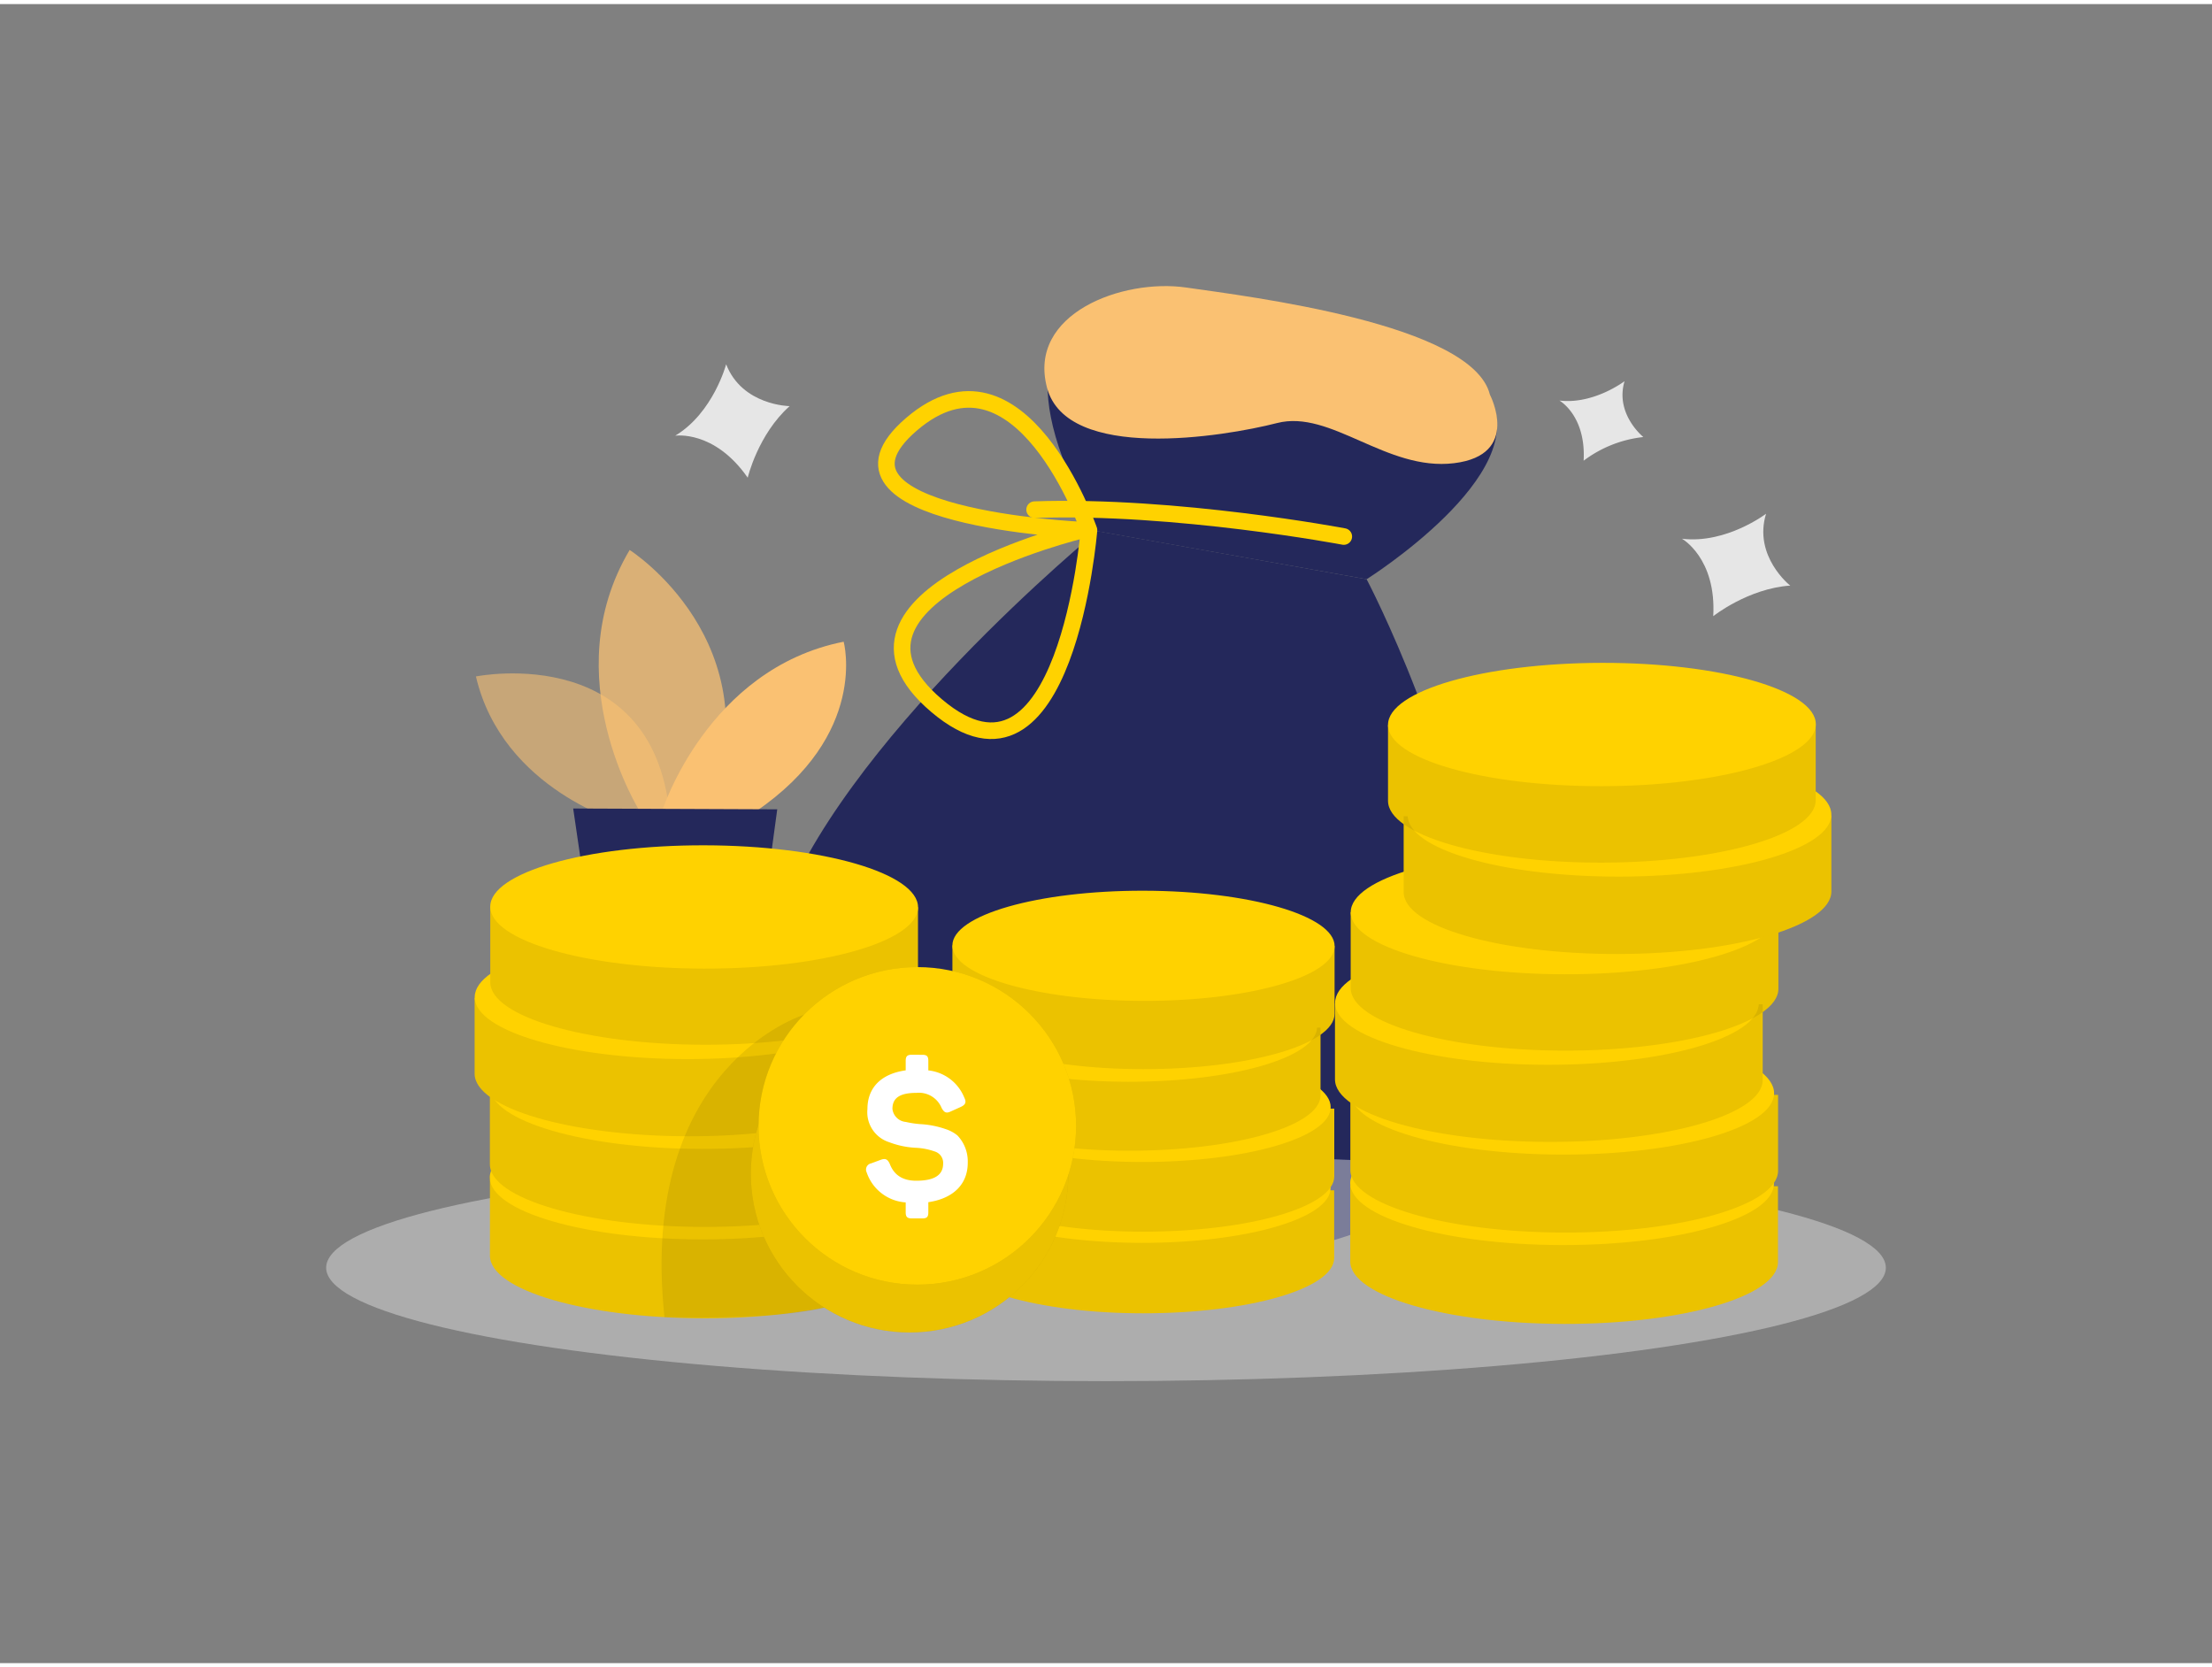 <svg id="Layer_1" data-name="Layer 1" xmlns="http://www.w3.org/2000/svg" viewBox="0 0 400 300" width="406" height="306" class="illustration styles_illustrationTablet__1DWOa"><rect x="0" y="0" width="400" height="300" fill="#808080" stroke="none"/><title>_</title><path d="M113,148.21s-22.12-6-26.94-26.63c0,0,34.29-6.93,35.26,28.45Z" fill="#fac172" opacity="0.58"></path><path d="M115.72,146s-15.46-24.44-1.86-47.29c0,0,26.07,16.56,14.49,47.34Z" fill="#fac172" opacity="0.73"></path><path d="M119.7,146s8.17-25.81,32.86-30.7c0,0,4.63,16.76-16,30.77Z" fill="#fac172"></path><polygon points="103.65 145.46 108.14 176.14 136.39 176.26 140.55 145.61 103.65 145.46" fill="#24285b"></polygon><path d="M247.13,104s17.22,32.6,21.29,67.38-6.61,58.8-65.49,54.83S129.8,198.08,140.58,166s57.88-70.69,57.88-70.69Z" fill="#24285b"></path><path d="M247.13,104s30.19-19,22.25-32.72S242.14,60.82,232.13,55.9s-63.68-13.62-33.67,39.43Z" fill="#24285b"></path><path d="M243,96.28s-30.37-5.75-55.91-4.86" fill="none" stroke="#ffd200" stroke-linecap="round" stroke-linejoin="round" stroke-width="3"></path><path d="M196.92,95.12s-12.46-36-32.1-19.14,30.89,19.14,30.89,19.14h0S146,107.07,169.38,126.87,196.92,95.12,196.92,95.12Z" fill="none" stroke="#ffd200" stroke-linecap="round" stroke-linejoin="round" stroke-width="3"></path><path d="M269.42,70.62s5.74,10.92-6.49,12.4-22.27-9.76-32-7.26-38,7.06-41.59-6.37S203,49.6,214.47,51.25,266.28,57.82,269.42,70.62Z" fill="#fac172"></path><ellipse cx="200" cy="228.5" rx="141.02" ry="20.51" fill="#e6e6e6" opacity="0.45"></ellipse><path d="M241.28,199.73l0,12.25c0,5.55-15.48,10-34.56,10s-34.54-4.55-34.53-10.1l0-12.25Z" fill="#ffd200"></path><path d="M241.26,214.5l0,12.24c0,5.55-15.48,10-34.56,10s-34.54-4.56-34.53-10.11l0-12.25Z" fill="#ffd200"></path><path d="M241.26,214.5l0,12.24c0,5.55-15.48,10-34.56,10s-34.54-4.56-34.53-10.11l0-12.25Z" opacity="0.08"></path><ellipse cx="206.37" cy="214.03" rx="9.96" ry="34.23" transform="translate(-8.01 420.04) rotate(-89.9)" fill="#ffd200"></ellipse><path d="M241.28,199.73l0,12.25c0,5.55-15.48,10-34.56,10s-34.54-4.55-34.53-10.1l0-12.25Z" opacity="0.08"></path><path d="M238.79,185.09l0,12.25c0,5.55-15.48,10-34.56,10s-34.54-4.55-34.53-10.1l0-12.25Z" fill="#ffd200"></path><path d="M241.33,170.34l0,12.25c0,5.55-15.49,10-34.57,10s-34.53-4.56-34.53-10.11l0-12.25Z" fill="#ffd200"></path><ellipse cx="206.39" cy="199.4" rx="9.96" ry="34.23" transform="translate(6.64 405.46) rotate(-89.9)" fill="#ffd200"></ellipse><path d="M238.79,185.09l0,12.25c0,5.55-15.48,10-34.56,10s-34.54-4.55-34.53-10.1l0-12.25Z" opacity="0.08"></path><ellipse cx="203.93" cy="184.9" rx="9.96" ry="34.23" transform="translate(18.69 388.52) rotate(-89.9)" fill="#ffd200"></ellipse><path d="M241.33,170.34l0,12.25c0,5.55-15.49,10-34.57,10s-34.53-4.56-34.53-10.11l0-12.25Z" opacity="0.08"></path><ellipse cx="206.77" cy="170.28" rx="9.96" ry="34.56" transform="translate(36.14 376.76) rotate(-89.9)" fill="#ffd200"></ellipse><path d="M321.53,197.25l0,13.71c0,6.21-17.33,11.22-38.69,11.18s-38.66-5.1-38.65-11.31l0-13.71Z" fill="#ffd200"></path><path d="M321.51,213.77l0,13.71c0,6.21-17.33,11.22-38.68,11.18s-38.67-5.1-38.66-11.31l0-13.71Z" fill="#ffd200"></path><path d="M321.51,213.77l0,13.71c0,6.21-17.33,11.22-38.68,11.18s-38.67-5.1-38.66-11.31l0-13.71Z" opacity="0.08"></path><ellipse cx="282.46" cy="213.25" rx="11.15" ry="38.31" transform="translate(68.73 495.34) rotate(-89.9)" fill="#ffd200"></ellipse><path d="M321.53,197.25l0,13.71c0,6.21-17.33,11.22-38.69,11.18s-38.66-5.1-38.65-11.31l0-13.71Z" opacity="0.08"></path><path d="M318.75,180.86l0,13.71c0,6.21-17.34,11.22-38.69,11.18s-38.66-5.1-38.65-11.31l0-13.71Z" fill="#ffd200"></path><path d="M321.59,164.34l0,13.71c0,6.21-17.34,11.22-38.69,11.19s-38.66-5.11-38.65-11.32l0-13.71Z" fill="#ffd200"></path><ellipse cx="282.48" cy="196.88" rx="11.15" ry="38.31" transform="translate(85.13 479.03) rotate(-89.9)" fill="#ffd200"></ellipse><path d="M318.75,180.86l0,13.71c0,6.21-17.34,11.22-38.69,11.18s-38.66-5.1-38.65-11.31l0-13.71Z" opacity="0.08"></path><ellipse cx="279.72" cy="180.64" rx="11.15" ry="38.31" transform="translate(98.61 460.06) rotate(-89.9)" fill="#ffd200"></ellipse><path d="M321.59,164.34l0,13.71c0,6.21-17.34,11.22-38.69,11.19s-38.66-5.11-38.65-11.32l0-13.71Z" opacity="0.08"></path><ellipse cx="282.91" cy="164.28" rx="11.15" ry="38.68" transform="translate(118.16 446.91) rotate(-89.9)" fill="#ffd200"></ellipse><path d="M253.83,146.87l0,13.71c0,6.22,17.33,11.22,38.69,11.19s38.66-5.1,38.65-11.32l0-13.71Z" fill="#ffd200"></path><path d="M251,130.36l0,13.71c0,6.21,17.33,11.22,38.69,11.18s38.66-5.1,38.65-11.31l0-13.72Z" fill="#ffd200"></path><path d="M253.83,146.87l0,13.71c0,6.22,17.33,11.22,38.69,11.19s38.66-5.1,38.65-11.32l0-13.71Z" opacity="0.08"></path><ellipse cx="292.85" cy="146.65" rx="38.31" ry="11.15" transform="translate(-0.25 0.49) rotate(-0.1)" fill="#ffd200"></ellipse><path d="M251,130.36l0,13.71c0,6.21,17.33,11.22,38.69,11.18s38.66-5.1,38.65-11.31l0-13.72Z" opacity="0.08"></path><ellipse cx="289.67" cy="130.29" rx="38.68" ry="11.15" transform="translate(-0.22 0.49) rotate(-0.1)" fill="#ffd200"></ellipse><path d="M166,196.22l0,13.71c0,6.21-17.33,11.22-38.69,11.19S88.58,216,88.59,209.8l0-13.71Z" fill="#ffd200"></path><path d="M165.93,212.74l0,13.71c0,6.22-17.33,11.22-38.68,11.19s-38.66-5.1-38.65-11.32l0-13.71Z" fill="#ffd200"></path><path d="M165.93,212.74l0,13.71c0,6.22-17.33,11.22-38.68,11.19s-38.66-5.1-38.65-11.32l0-13.71Z" opacity="0.08"></path><ellipse cx="126.88" cy="212.22" rx="11.15" ry="38.31" transform="translate(-85.56 338.74) rotate(-89.9)" fill="#ffd200"></ellipse><path d="M166,196.22l0,13.71c0,6.21-17.33,11.22-38.69,11.19S88.58,216,88.59,209.8l0-13.71Z" opacity="0.08"></path><path d="M163.17,179.83l0,13.71c0,6.22-17.33,11.22-38.69,11.19s-38.66-5.1-38.65-11.32l0-13.71Z" fill="#ffd200"></path><path d="M166,163.32,166,177c0,6.21-17.33,11.22-38.69,11.18s-38.66-5.1-38.65-11.31l0-13.71Z" fill="#ffd200"></path><ellipse cx="126.9" cy="195.85" rx="11.15" ry="38.31" transform="translate(-69.16 322.43) rotate(-89.9)" fill="#ffd200"></ellipse><path d="M163.17,179.83l0,13.71c0,6.22-17.33,11.22-38.69,11.19s-38.66-5.1-38.65-11.32l0-13.71Z" opacity="0.08"></path><ellipse cx="124.15" cy="179.62" rx="11.15" ry="38.31" transform="translate(-55.68 303.46) rotate(-89.9)" fill="#ffd200"></ellipse><path d="M166,163.32,166,177c0,6.21-17.33,11.22-38.69,11.18s-38.66-5.1-38.65-11.31l0-13.71Z" opacity="0.08"></path><circle cx="164.48" cy="211.5" r="28.71" opacity="0.08"></circle><path d="M145.39,182.76s-30.06,9.17-25.23,54.68c0,0,19.59.66,28.89-1.73C157.37,233.58,145.39,182.76,145.39,182.76Z" opacity="0.08"></path><ellipse cx="127.33" cy="163.25" rx="11.15" ry="38.68" transform="translate(-36.14 290.31) rotate(-89.9)" fill="#ffd200"></ellipse><circle cx="164.48" cy="211.5" r="28.71" fill="#ffd200"></circle><g opacity="0.08"><circle cx="165.88" cy="202.85" r="28.71"></circle></g><circle cx="164.48" cy="211.5" r="28.71" opacity="0.08"></circle><circle cx="165.88" cy="202.85" r="28.71" fill="#ffd200"></circle><path d="M166.81,190c.81,0,1.06.28,1.06,1.1v1.72a7.91,7.91,0,0,1,6.5,4.91c.42.85.24,1.31-.71,1.73l-1.73.78c-.81.39-1.2.21-1.66-.64a4.43,4.43,0,0,0-4.52-2.72c-3,0-4.37.89-4.37,2.9a2.67,2.67,0,0,0,2.43,2.36,17.46,17.46,0,0,0,2.54.39,16.69,16.69,0,0,1,4.7.92,6.46,6.46,0,0,1,2.08,1.13,6.8,6.8,0,0,1,1.87,4.94c0,3.85-2.58,6.46-7.13,7.13v1.84c0,.81-.25,1.09-1.06,1.09h-1.94c-.81,0-1.09-.28-1.09-1.09v-1.8a8,8,0,0,1-7.06-5.44,1.14,1.14,0,0,1,.81-1.62l1.73-.64c.88-.32,1.27-.1,1.66.78.77,2,2.36,3,4.76,3,3.25,0,4.87-1,4.87-3.1a2.15,2.15,0,0,0-1.52-2.19,11.85,11.85,0,0,0-3.49-.67,15.63,15.63,0,0,1-4.73-1,5.69,5.69,0,0,1-3.95-6c0-3.81,2.4-6.36,6.92-7v-1.72c0-.82.28-1.1,1.09-1.1Z" fill="#fff"></path><path d="M131.31,65.13S129,73.89,122.1,78.05c0,0,7.07-1.09,13.11,7.59,0,0,1.85-7.83,7.58-12.94C142.79,72.7,134.21,72.6,131.31,65.13Z" fill="#e6e6e6"></path><path d="M319.36,92.16s-7.22,5.49-15.21,4.52c0,0,6.24,3.49,5.66,14,0,0,6.28-5,13.93-5.53C323.74,105.2,317,99.84,319.36,92.16Z" fill="#e6e6e6"></path><path d="M293.77,68.19s-5.59,4.25-11.78,3.5c0,0,4.83,2.7,4.38,10.88a21.84,21.84,0,0,1,10.8-4.28S292,74.14,293.77,68.19Z" fill="#e6e6e6"></path></svg>